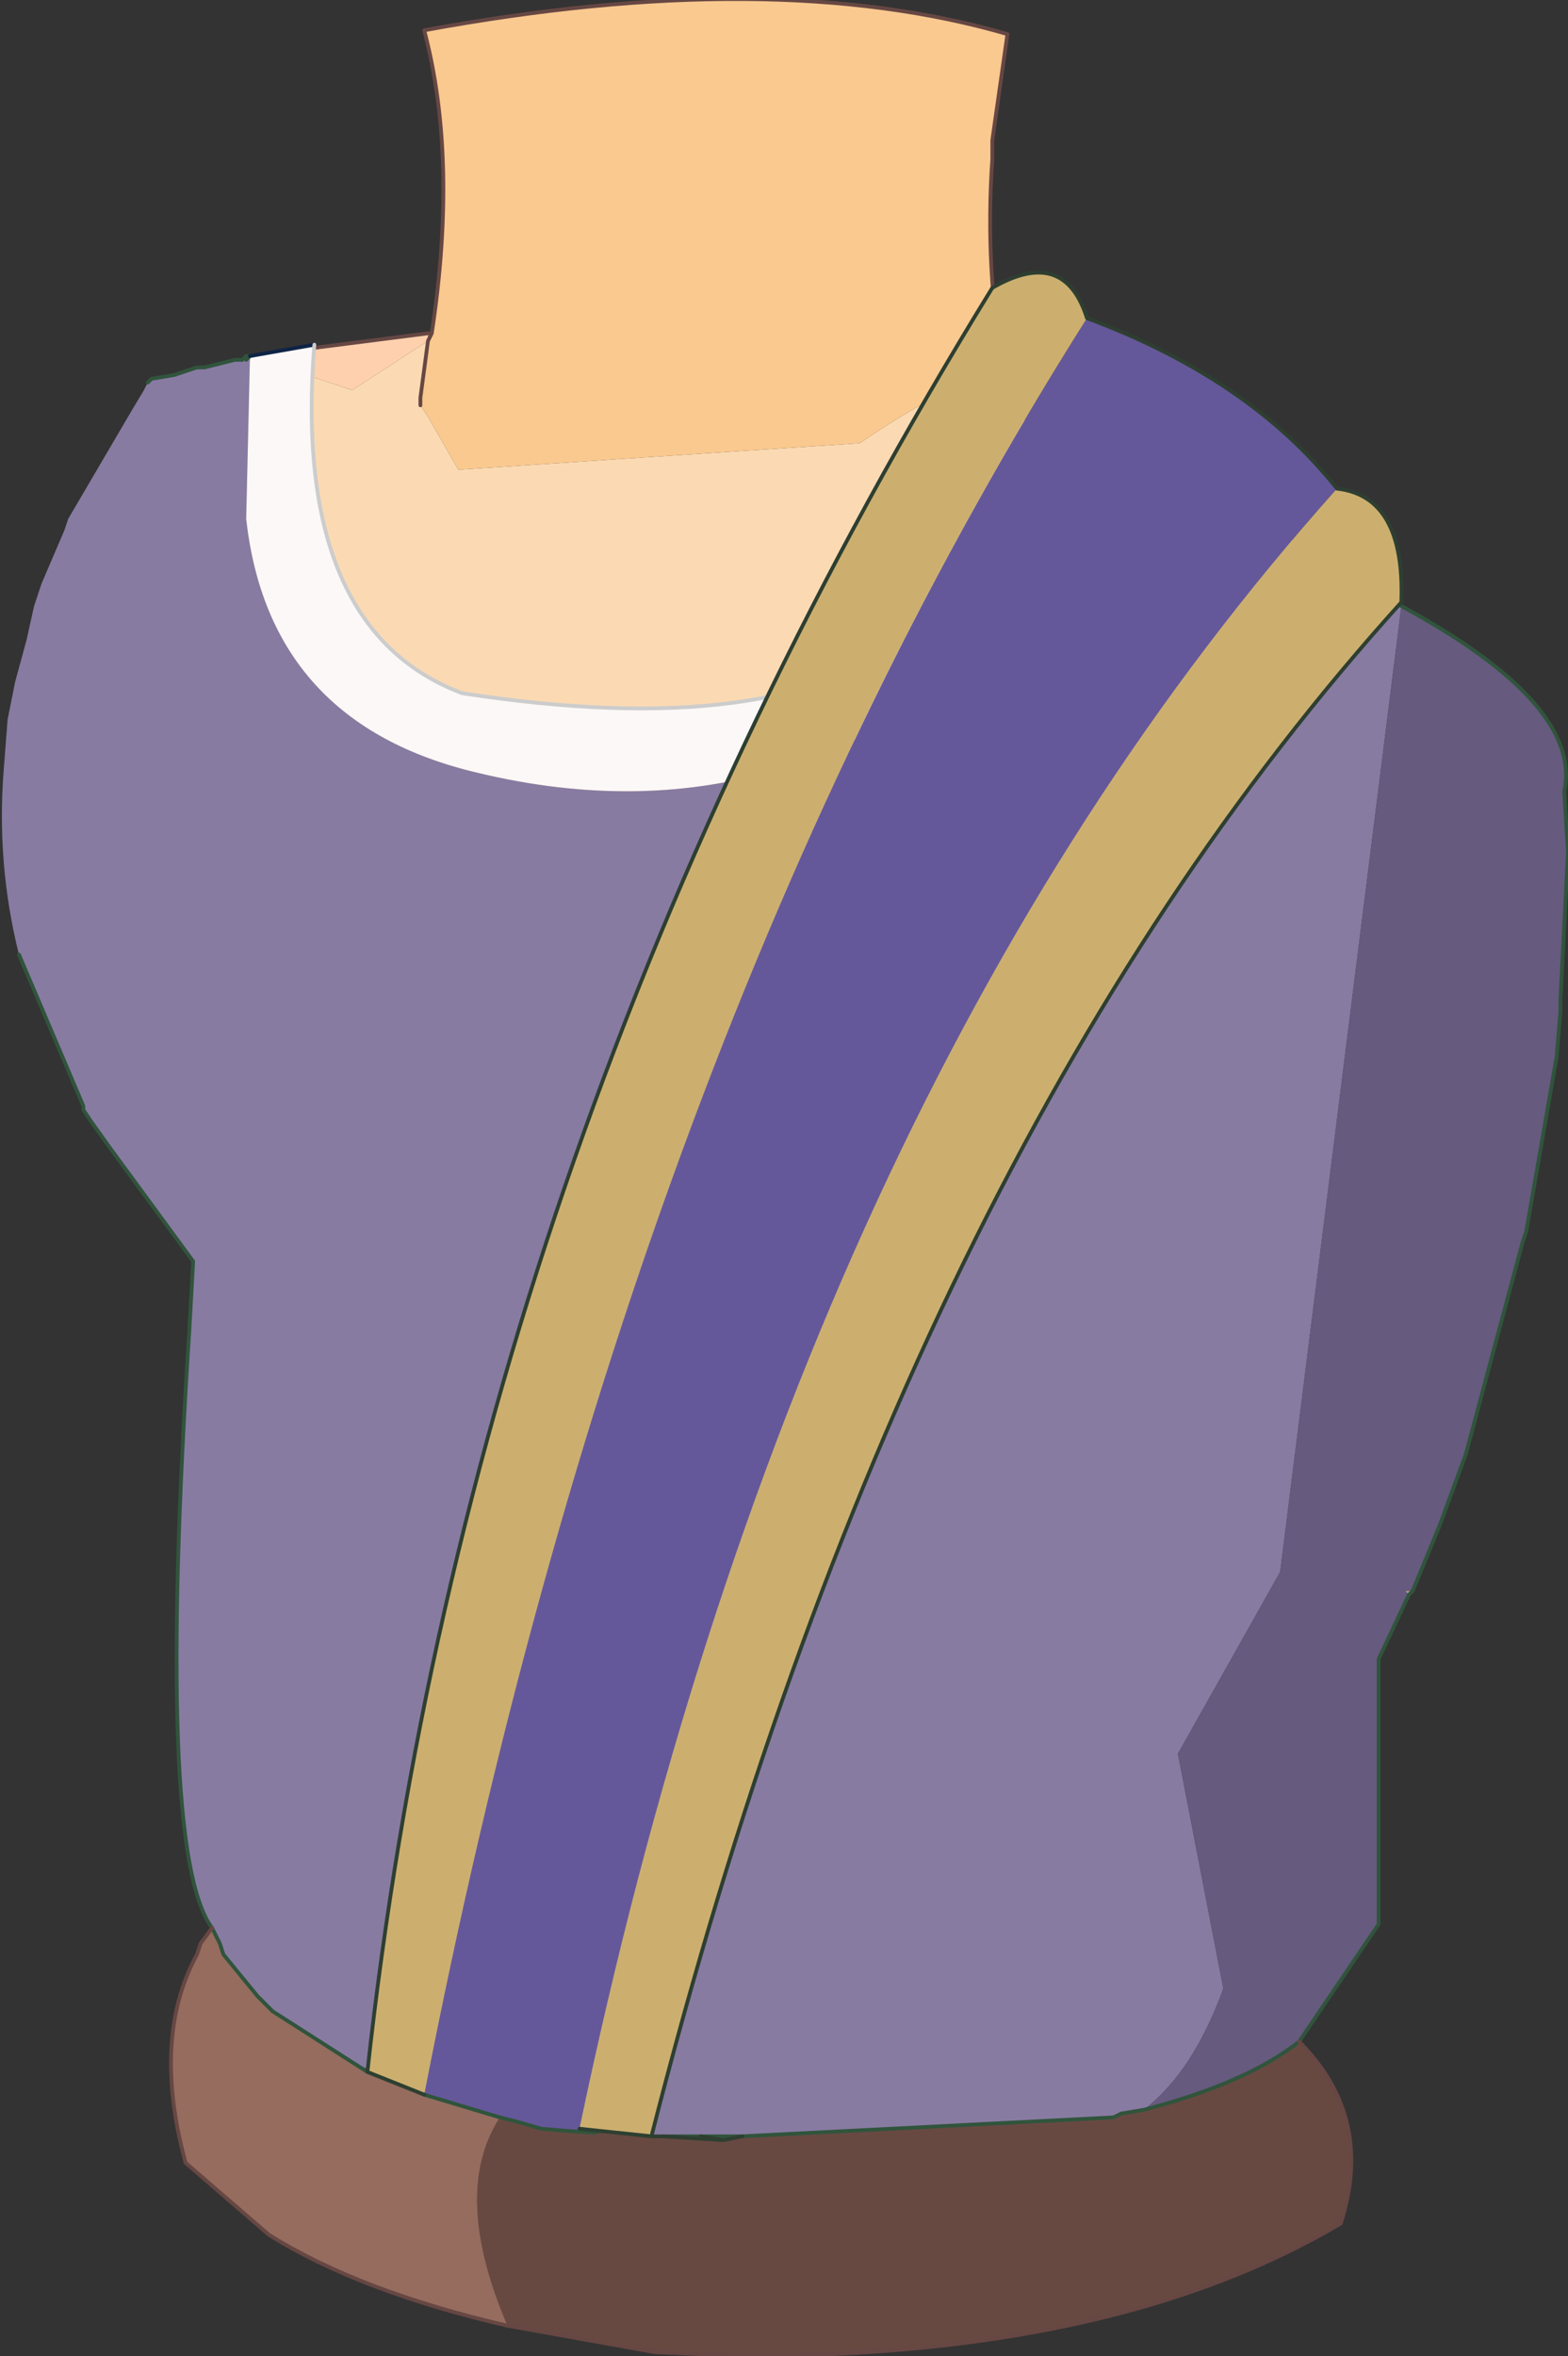 <?xml version="1.0" encoding="UTF-8" standalone="no"?>
<svg xmlns:xlink="http://www.w3.org/1999/xlink" height="31.1px" width="20.7px" xmlns="http://www.w3.org/2000/svg">
  <rect width="100%" height="100%" fill="#333333" stroke="none"/>
  <g transform="matrix(1.0, 0.0, 0.0, 1.0, 10.9, 13.15)">
    <path d="M-7.6 -8.45 L-5.25 -8.75 -5.25 -8.65 -6.25 -8.0 -7.6 -8.45" fill="#ffd0ae" fill-rule="evenodd" stroke="none"/>
    <path d="M-5.2 -8.75 L-5.25 -8.65 -5.25 -8.75 -5.2 -8.75" fill="#eebf5a" fill-rule="evenodd" stroke="none"/>
    <path d="M-5.25 -8.65 L-5.35 -7.9 -5.35 -7.85 -5.35 -7.8 -5.25 -7.65 -4.85 -6.95 0.45 -7.3 Q1.7 -8.15 2.35 -8.25 L2.55 -7.7 Q2.7 -7.5 5.8 -6.1 6.05 -4.4 4.25 -1.9 L-7.95 -1.9 Q-8.65 -3.7 -8.75 -5.1 L-8.75 -5.55 Q-8.8 -7.4 -7.6 -8.45 L-6.25 -8.0 -5.25 -8.65" fill="#fbdab3" fill-rule="evenodd" stroke="none"/>
    <path d="M-5.2 -8.75 Q-4.85 -11.05 -5.3 -12.75 -0.7 -13.6 2.4 -12.7 L2.2 -11.3 2.2 -11.05 Q2.1 -9.6 2.35 -8.25 1.7 -8.15 0.45 -7.3 L-4.85 -6.95 -5.25 -7.65 -5.35 -7.8 -5.35 -7.85 -5.35 -7.9 -5.25 -8.65 -5.2 -8.75" fill="#fac98f" fill-rule="evenodd" stroke="none"/>
    <path d="M2.35 -8.25 Q2.1 -9.6 2.2 -11.05 L2.2 -11.3 2.4 -12.7 Q-0.7 -13.6 -5.3 -12.75 -4.85 -11.05 -5.2 -8.75 L-5.25 -8.65 -5.35 -7.9 -5.35 -7.85 -5.35 -7.8 M2.35 -8.25 L2.55 -7.7 Q2.7 -7.5 5.8 -6.1 6.05 -4.4 4.25 -1.9 L-7.95 -1.9 Q-8.65 -3.7 -8.75 -5.1 L-8.75 -5.55 Q-8.8 -7.4 -7.6 -8.45 L-5.25 -8.75 -5.2 -8.75" fill="none" stroke="#674743" stroke-linecap="round" stroke-linejoin="round" stroke-width="0.05"/>
    <path d="M-7.65 -8.45 L-7.6 -8.45 -7.65 -8.4 -7.65 -8.45" fill="#c1a49d" fill-rule="evenodd" stroke="none"/>
    <path d="M-7.6 -8.45 L-6.75 -8.6 Q-7.05 -4.85 -4.8 -4.0 -0.6 -3.35 1.15 -4.8 L3.8 -7.0 4.75 -6.6 Q3.6 -6.25 3.0 -5.35 -0.25 -1.9 -4.6 -2.95 -7.35 -3.6 -7.65 -6.3 L-7.6 -8.45" fill="#fbf8f7" fill-rule="evenodd" stroke="none"/>
    <path d="M4.75 -6.6 L4.8 -6.6 6.0 -6.1 Q5.3 -5.65 4.75 -4.7 L4.4 -4.85 3.0 -5.35 Q3.6 -6.25 4.75 -6.6 M7.75 7.85 L7.7 7.9 7.65 7.85 7.75 7.85" fill="#bb9c8c" fill-rule="evenodd" stroke="none"/>
    <path d="M6.0 -6.1 L6.15 -6.0 6.6 -5.75 6.75 -5.65 6.8 -5.6 7.3 -5.3 7.6 -5.15 6.0 7.6 4.65 10.0 5.25 13.1 Q4.85 14.2 4.2 14.7 L3.9 14.75 3.8 14.8 -1.1 15.1 -1.35 15.1 -3.75 14.95 -4.1 14.85 -4.3 14.8 Q-6.35 14.2 -7.3 13.4 L-7.5 13.2 -7.95 12.65 -8.0 12.5 -8.1 12.3 Q-8.85 11.3 -8.4 4.4 L-8.35 3.5 -9.45 2.0 -9.7 1.65 -9.8 1.5 -9.8 1.45 -10.65 -0.55 Q-10.95 -1.75 -10.85 -3.0 L-10.8 -3.65 -10.7 -4.15 -10.55 -4.7 -10.45 -5.15 -10.35 -5.45 -10.05 -6.15 -10.0 -6.3 -9.15 -7.75 -9.0 -8.0 -8.95 -8.1 -8.9 -8.15 -8.6 -8.2 -8.3 -8.3 -8.2 -8.3 -7.8 -8.4 -7.7 -8.4 -7.65 -8.45 -7.65 -8.4 -7.6 -8.45 -7.65 -6.3 Q-7.35 -3.6 -4.6 -2.95 -0.25 -1.9 3.0 -5.35 L4.4 -4.85 4.75 -4.7 Q5.3 -5.65 6.0 -6.1" fill="#887ba2" fill-rule="evenodd" stroke="none"/>
    <path d="M7.6 -5.15 Q10.0 -3.85 9.75 -2.7 L9.8 -1.9 9.7 0.05 9.7 0.2 9.65 0.8 9.25 3.1 9.2 3.25 8.45 6.05 8.1 7.0 7.75 7.85 7.65 7.85 7.7 7.9 7.3 8.75 7.3 12.25 6.25 13.8 Q5.55 14.35 4.2 14.7 4.85 14.2 5.25 13.1 L4.65 10.0 6.0 7.6 7.6 -5.15" fill="#665a7e" fill-rule="evenodd" stroke="none"/>
    <path d="M6.6 -5.75 L6.75 -5.65 6.8 -5.6 7.3 -5.3 7.6 -5.15 Q10.0 -3.85 9.75 -2.7 L9.8 -1.9 9.7 0.05 9.7 0.2 9.65 0.8 9.25 3.1 9.2 3.25 8.45 6.05 8.1 7.0 7.75 7.85 7.7 7.9 7.3 8.75 7.3 12.25 6.25 13.8 M-8.1 12.3 Q-8.85 11.3 -8.4 4.4 L-8.35 3.5 -9.45 2.0 -9.7 1.65 -9.8 1.5 -9.8 1.45 -10.65 -0.55 M-8.95 -8.1 L-8.9 -8.15 -8.6 -8.2 -8.3 -8.3 -8.2 -8.3 -7.8 -8.4 -7.7 -8.4 -7.65 -8.45 -7.65 -8.4 -7.6 -8.45" fill="none" stroke="#30543c" stroke-linecap="round" stroke-linejoin="round" stroke-width="0.05"/>
    <path d="M6.15 -6.0 L6.6 -5.75" fill="none" stroke="#d7995e" stroke-linecap="round" stroke-linejoin="round" stroke-width="0.05"/>
    <path d="M4.75 -4.7 Q5.3 -5.65 6.0 -6.1" fill="none" stroke="#30543c" stroke-linecap="round" stroke-linejoin="round" stroke-width="0.05"/>
    <path d="M-7.65 -8.45 L-7.6 -8.45" fill="none" stroke="#30543c" stroke-linecap="round" stroke-linejoin="round" stroke-width="0.05"/>
    <path d="M4.8 -6.6 L6.0 -6.1 M-7.6 -8.45 L-6.75 -8.6 M3.8 -7.0 L4.75 -6.6" fill="none" stroke="#0f2446" stroke-linecap="round" stroke-linejoin="round" stroke-width="0.05"/>
    <path d="M-6.75 -8.6 Q-7.05 -4.85 -4.8 -4.0 -0.6 -3.35 1.15 -4.8 L3.8 -7.0" fill="none" stroke="#cccccc" stroke-linecap="round" stroke-linejoin="round" stroke-width="0.05"/>
    <path d="M-2.3 15.05 L-2.15 15.05 -1.65 15.05 -1.1 15.05 3.8 14.8 3.9 14.75 4.2 14.7 Q5.55 14.35 6.25 13.8 7.25 14.8 6.8 16.2 3.85 17.95 -1.05 17.95 L-2.25 17.9 -4.2 17.55 Q-4.95 15.8 -4.3 14.8 L-4.1 14.85 -3.75 14.95 Q-2.6 15.05 -3.25 14.95 L-2.3 15.05 M-1.35 15.1 L-1.1 15.05 -1.35 15.1 -2.15 15.05 -1.35 15.1 -1.65 15.05 -1.35 15.1" fill="#684942" fill-rule="evenodd" stroke="none"/>
    <path d="M-4.2 17.55 Q-6.15 17.1 -7.35 16.35 L-8.45 15.4 Q-8.9 13.75 -8.3 12.65 L-8.25 12.5 -8.1 12.3 -8.0 12.5 -7.95 12.65 -7.5 13.2 -7.3 13.4 -6.05 14.2 -5.3 14.5 -4.3 14.8 Q-4.95 15.8 -4.2 17.55" fill="#956c5e" fill-rule="evenodd" stroke="none"/>
    <path d="M3.45 -8.95 Q5.6 -8.15 6.75 -6.7 -0.4 1.3 -3.25 14.95 -2.6 15.05 -3.75 14.95 L-4.1 14.85 -4.3 14.8 -5.3 14.5 Q-2.6 0.6 3.45 -8.95" fill="#65589a" fill-rule="evenodd" stroke="none"/>
    <path d="M-6.05 14.2 Q-4.7 1.85 2.2 -9.35 3.15 -9.9 3.45 -8.95 -2.6 0.6 -5.3 14.5 L-6.05 14.2 M6.75 -6.7 Q7.65 -6.6 7.6 -5.2 1.0 2.1 -2.3 15.05 L-3.25 14.95 Q-0.4 1.3 6.75 -6.7" fill="#ccaf6f" fill-rule="evenodd" stroke="none"/>
    <path d="M-2.15 15.05 L-1.65 15.05 -1.1 15.05 3.8 14.8 3.9 14.75 4.2 14.7 Q5.55 14.35 6.25 13.8 M-8.1 12.3 L-8.0 12.5 -7.95 12.65 -7.5 13.2 -7.3 13.4 -6.05 14.2 M-3.25 14.95 Q-2.6 15.05 -3.75 14.95 L-4.1 14.85 -4.3 14.8 -5.3 14.5" fill="none" stroke="#30543c" stroke-linecap="round" stroke-linejoin="round" stroke-width="0.05"/>
    <path d="M6.25 13.8 Q7.25 14.8 6.8 16.2 3.85 17.95 -1.05 17.95 L-2.25 17.9 -4.2 17.55 Q-6.15 17.1 -7.35 16.35 L-8.45 15.4 Q-8.9 13.75 -8.3 12.65 L-8.25 12.5 -8.1 12.3" fill="none" stroke="#674743" stroke-linecap="round" stroke-linejoin="round" stroke-width="0.05"/>
    <path d="M-6.05 14.2 Q-4.7 1.85 2.2 -9.35 3.15 -9.9 3.45 -8.95 5.6 -8.15 6.75 -6.7 7.65 -6.6 7.6 -5.2 1.0 2.1 -2.3 15.05 L-2.15 15.05 -1.35 15.1 -1.65 15.05 M-6.05 14.2 L-5.3 14.5 M-1.1 15.05 L-1.35 15.1 M-2.3 15.05 L-3.25 14.95" fill="none" stroke="#2e3f31" stroke-linecap="round" stroke-linejoin="round" stroke-width="0.05"/>
  </g>
</svg>
